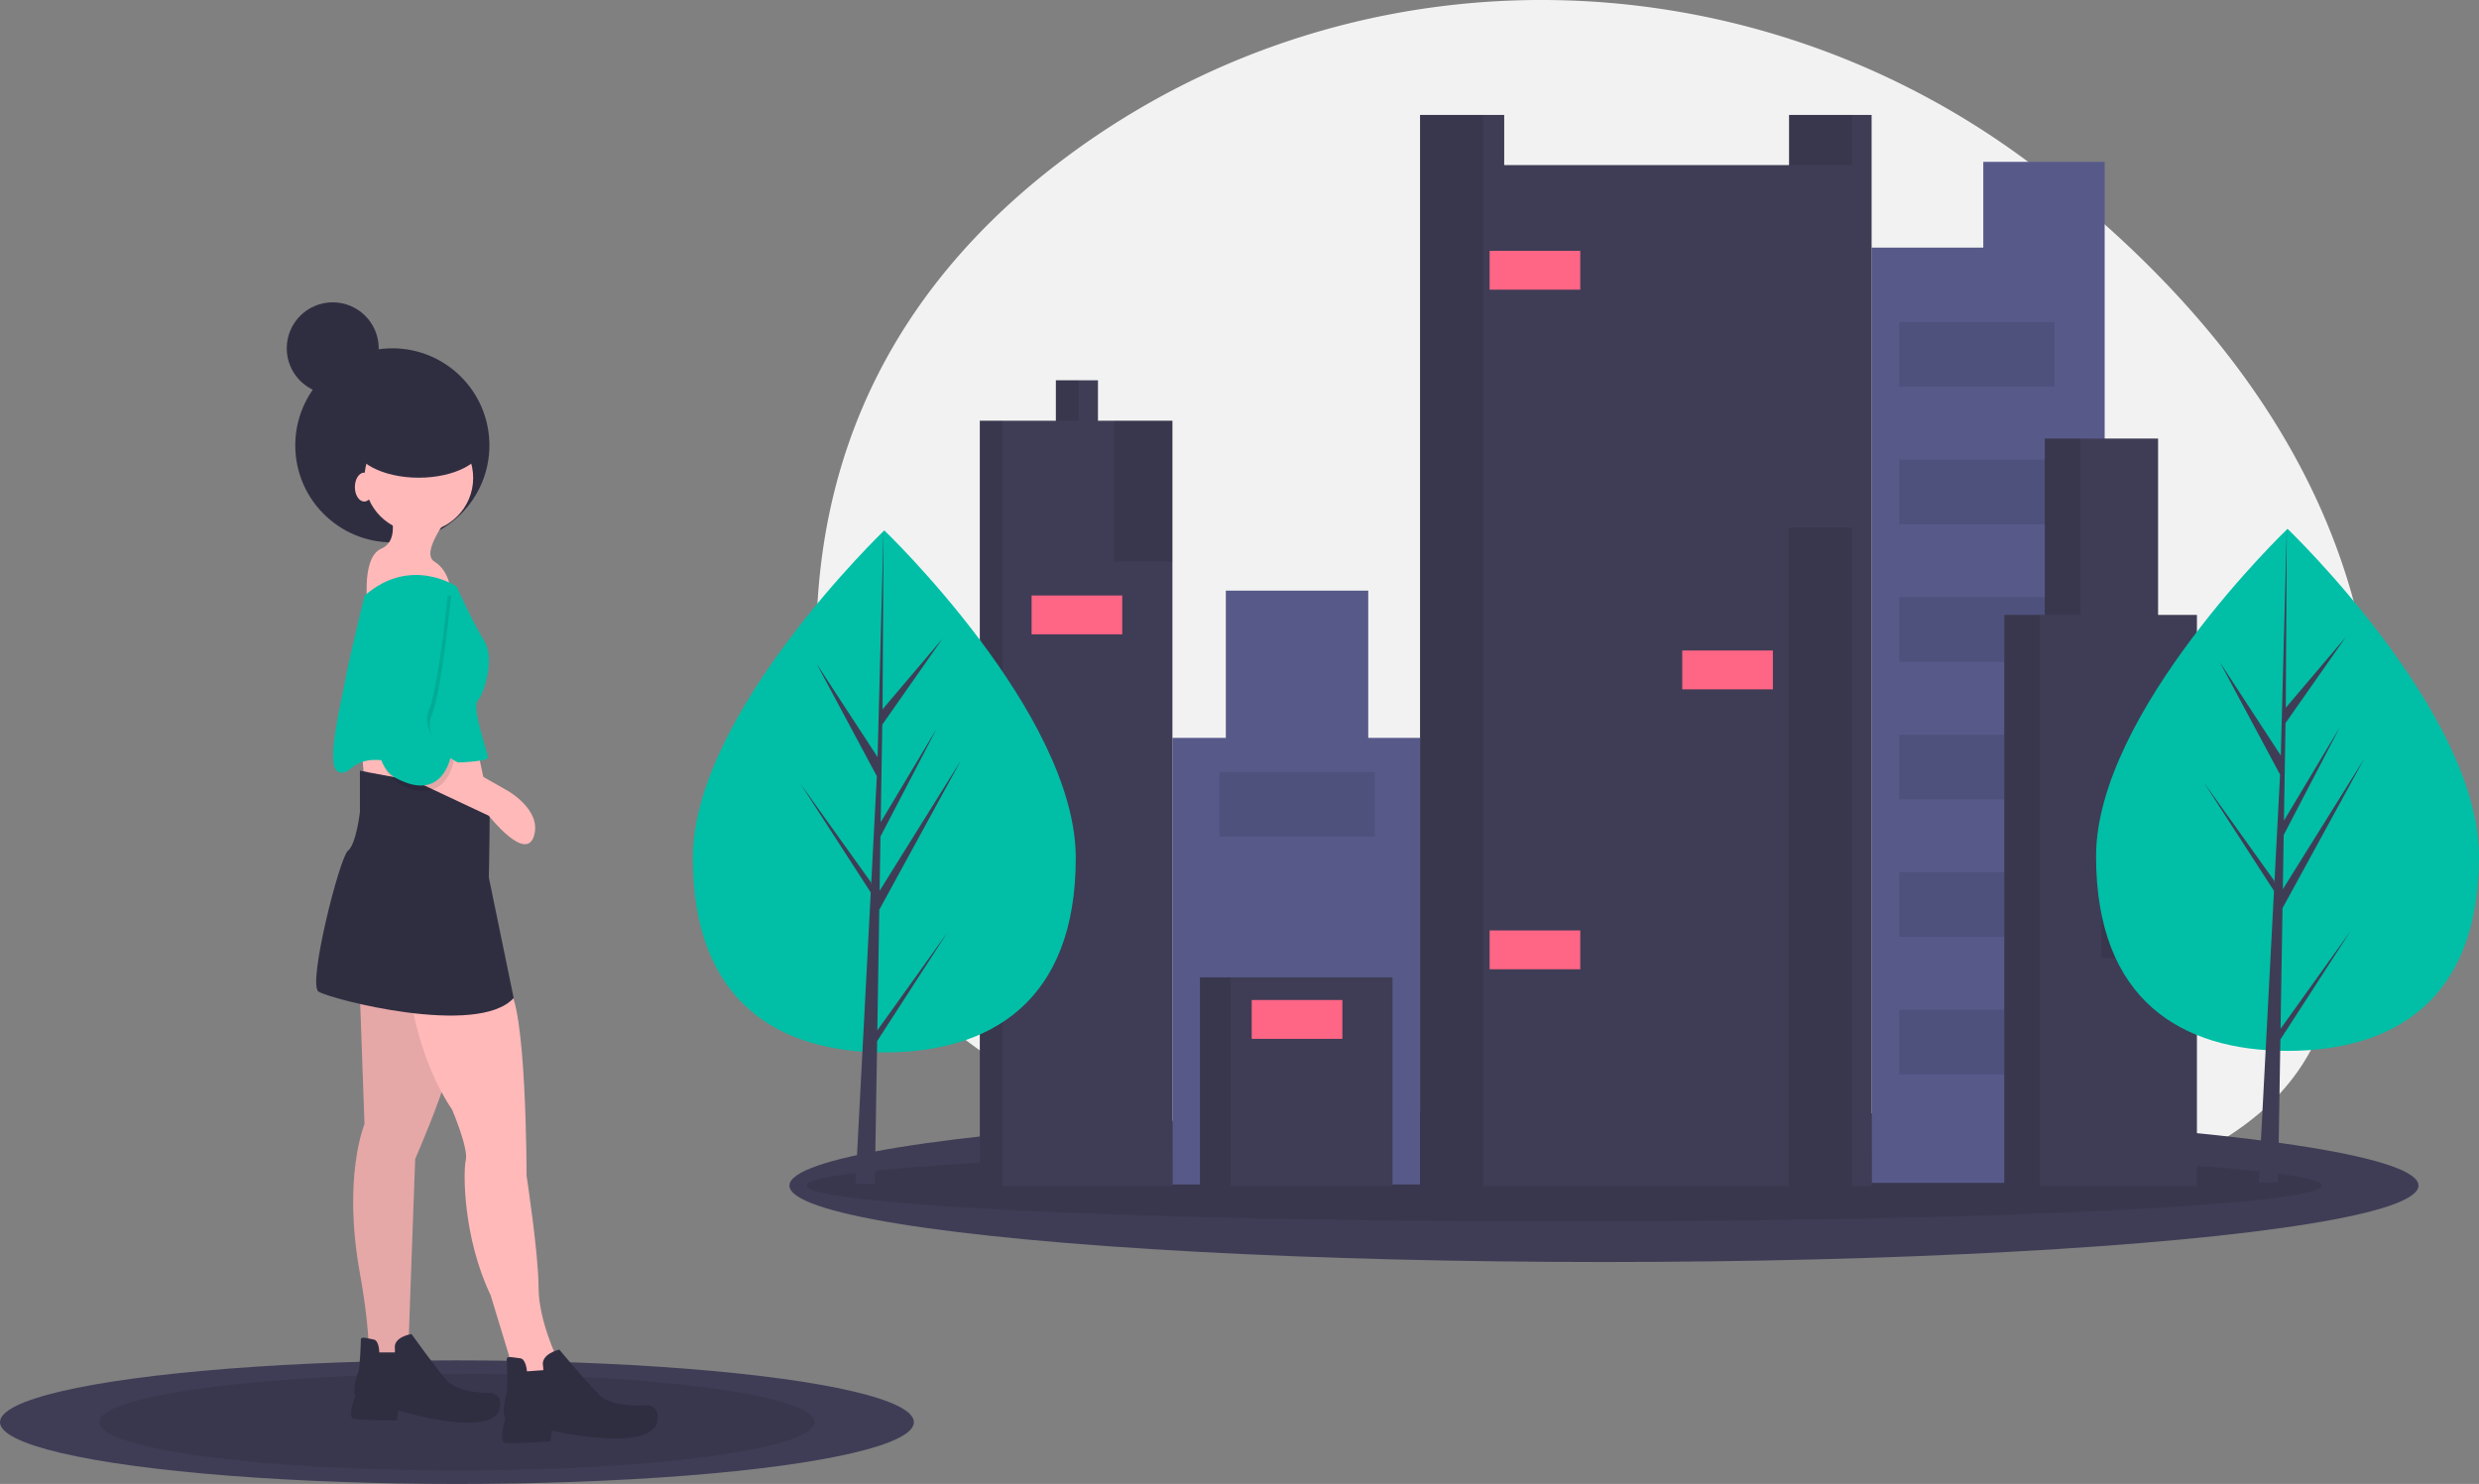 <svg xmlns="http://www.w3.org/2000/svg" data-name="Layer 1" width="1123" height="672.431" viewBox="0 0 1123 672.431" xmlns:xlink="http://www.w3.org/1999/xlink"><rect x="0" y="0" width="1123" height="672.431" fill="#808080" stroke="none"/><title>city girl</title><path d="M962.121,190.788C833.082,91.324,653.559,87.26,522.589,184.172,453.354,235.403,399.68,313.782,409.445,433.122c3.451,42.212,13.058,76.842,27.072,105.191,56.765,114.923,289.912,110.498,302.86,110.481q12.583-.013,25.166.563a551.942,551.942,0,0,1,87.406,11.051c41.054,8.557,93.318,12.856,140.014-3.35a162.301,162.301,0,0,0,23.059-10.026c25.662-13.637,54.388-26.669,71.183-59.015,12.621-24.276,21.816-54.716,26.241-92.629C1128.553,357.312,1048.074,257.042,962.121,190.788Z" transform="translate(-38.5 -113.785)" fill="#f2f2f2"/><ellipse cx="726.608" cy="537.225" rx="368.989" ry="34.637" fill="#3f3d56"/><ellipse cx="708.583" cy="537.225" rx="343.188" ry="16.258" opacity="0.1"/><polygon points="898.439 73.342 898.439 112.201 847.849 112.201 847.849 535.988 953.429 535.988 953.429 128.332 953.429 112.201 953.429 73.342 898.439 73.342" fill="#575a89"/><polygon points="619.825 334.359 619.825 267.639 555.304 267.639 555.304 334.359 531.109 334.359 531.109 536.721 643.287 536.721 643.287 334.359 619.825 334.359" fill="#575a89"/><rect x="543.573" y="442.872" width="87.25" height="94.582" fill="#3f3d56"/><rect x="543.573" y="442.872" width="13.931" height="94.582" opacity="0.1"/><polygon points="810.456 52.079 810.456 74.808 681.413 74.808 681.413 52.079 643.287 52.079 643.287 537.454 847.849 537.454 847.849 52.079 810.456 52.079" fill="#3f3d56"/><rect x="810.456" y="52.079" width="28.595" height="22.729" opacity="0.1"/><rect x="643.287" y="52.079" width="28.595" height="485.375" opacity="0.1"/><polygon points="497.382 190.653 497.382 172.323 478.319 172.323 478.319 190.653 443.858 190.653 443.858 537.454 531.109 537.454 531.109 190.653 497.382 190.653" fill="#3f3d56"/><rect x="478.319" y="172.323" width="10.265" height="18.33" opacity="0.1"/><rect x="443.858" y="190.653" width="10.265" height="346.801" opacity="0.1"/><rect x="810.456" y="239.044" width="28.595" height="298.41" opacity="0.1"/><rect x="504.714" y="190.653" width="26.395" height="63.788" opacity="0.1"/><rect x="674.815" y="113.668" width="41.059" height="17.597" fill="#ff6584"/><rect x="762.065" y="294.767" width="41.059" height="17.597" fill="#ff6584"/><rect x="674.815" y="421.609" width="41.059" height="17.597" fill="#ff6584"/><rect x="467.321" y="269.838" width="41.059" height="17.597" fill="#ff6584"/><rect x="567.035" y="453.137" width="41.059" height="17.597" fill="#ff6584"/><rect x="552.371" y="349.756" width="70.387" height="29.328" opacity="0.1"/><rect x="860.313" y="145.928" width="70.387" height="29.328" opacity="0.1"/><rect x="860.313" y="208.25" width="70.387" height="29.328" opacity="0.1"/><rect x="860.313" y="270.571" width="70.387" height="29.328" opacity="0.1"/><rect x="860.313" y="332.893" width="70.387" height="29.328" opacity="0.1"/><rect x="860.313" y="395.214" width="70.387" height="29.328" opacity="0.1"/><rect x="860.313" y="457.536" width="70.387" height="29.328" opacity="0.1"/><polygon points="977.624 278.636 977.624 198.718 926.3 198.718 926.3 278.636 907.97 278.636 907.97 537.454 995.221 537.454 995.221 278.636 977.624 278.636" fill="#3f3d56"/><rect x="926.3" y="198.718" width="16.13" height="79.918" opacity="0.1"/><rect x="907.97" y="278.636" width="16.13" height="258.818" opacity="0.1"/><rect x="951.962" y="408.412" width="43.258" height="25.662" opacity="0.1"/><rect x="953.429" y="370.286" width="41.059" height="17.597" fill="#ff6584"/><path d="M1161.5,501.835c0,65.321-38.832,88.129-86.735,88.129s-86.735-22.808-86.735-88.129,86.735-148.42,86.735-148.42S1161.5,436.514,1161.5,501.835Z" transform="translate(-38.5 -113.785)" fill="#00bfa6"/><polygon points="1033.106 466.187 1033.994 411.519 1070.962 343.887 1034.133 402.943 1034.533 378.362 1060.011 329.431 1034.638 371.858 1034.638 371.858 1035.357 327.648 1062.639 288.692 1035.469 320.696 1035.918 239.63 1033.098 346.946 1033.33 342.519 1005.591 300.06 1032.885 351.018 1030.3 400.393 1030.223 399.082 998.246 354.4 1030.127 403.712 1029.803 409.887 1029.745 409.979 1029.772 410.486 1023.215 535.755 1031.976 535.755 1033.027 471.051 1064.83 421.861 1033.106 466.187" fill="#3f3d56"/><path d="M525.827,502.542c0,65.321-38.832,88.129-86.735,88.129s-86.735-22.808-86.735-88.129,86.735-148.42,86.735-148.42S525.827,437.221,525.827,502.542Z" transform="translate(-38.5 -113.785)" fill="#00bfa6"/><polygon points="397.433 466.894 398.321 412.226 435.29 344.594 398.461 403.65 398.86 379.069 424.338 330.138 398.966 372.564 398.966 372.565 399.684 328.355 426.967 289.399 399.797 321.403 400.246 240.337 397.425 347.653 397.657 343.226 369.918 300.767 397.212 351.724 394.628 401.099 394.551 399.789 362.573 355.107 394.454 404.419 394.131 410.593 394.073 410.686 394.099 411.193 387.542 536.461 396.303 536.461 397.354 471.758 429.157 422.568 397.433 466.894" fill="#3f3d56"/><ellipse cx="207" cy="644.431" rx="207" ry="28" fill="#3f3d56"/><ellipse cx="207" cy="644.431" rx="162" ry="21.913" opacity="0.1"/><circle cx="177.73" cy="201.804" r="43.973" fill="#2f2e41"/><circle cx="189.739" cy="216.554" r="24.611" fill="#ffb9b9"/><path d="M214.474,343.27s6.257,15.017-3.337,19.188-5.84,28.783-5.84,28.783L242.839,383.315s0-10.428-7.508-15.017S245.342,343.27,245.342,343.27Z" transform="translate(-38.5 -113.785)" fill="#ffb9b9"/><polygon points="163.877 340.444 165.128 354.21 221.442 363.804 216.019 338.359 163.877 340.444" fill="#ffb9b9"/><path d="M201.542,564.771l2.086,58.399s-10.011,23.777-2.086,67.576,2.086,55.897,2.086,55.897l28.365,3.754L230.325,734.129l-6.674-14.183,2.92-80.925s12.931-30.034,13.348-35.874-.834-48.388-.834-48.388Z" transform="translate(-38.5 -113.785)" fill="#ffb9b9"/><path d="M201.542,564.771l2.086,58.399s-10.011,23.777-2.086,67.576,2.086,55.897,2.086,55.897l28.365,3.754L230.325,734.129l-6.674-14.183,2.92-80.925s12.931-30.034,13.348-35.874-.834-48.388-.834-48.388Z" transform="translate(-38.5 -113.785)" opacity="0.1"/><path d="M210.302,726.62s0-5.423-2.503-5.84-5.84-1.669-5.84,0-.417,13.348-1.251,15.017-2.503,7.926-1.251,10.428c0,0-3.754,9.594-.834,10.428s19.606.834,19.606.834l.834-4.589s37.125,11.68,45.051,1.251c0,0,3.754-7.508-2.92-9.177,0,0-15.017.417-20.44-5.84S224.902,718.278,224.902,718.278s-8.343,1.251-7.508,6.674v1.669Z" transform="translate(-38.5 -113.785)" fill="#2f2e41"/><path d="M224.485,566.022s4.171,29.2,18.771,50.474c0,0,7.508,17.52,6.257,22.943s-1.251,35.04,11.263,61.319l11.68,38.377,5.84,13.766,10.011,4.171,16.268,1.251-9.177-19.188-4.589-10.011s-8.343-17.103-8.343-32.12-5.423-50.474-5.423-50.474,0-80.091-8.76-85.096S224.485,566.022,224.485,566.022Z" transform="translate(-38.5 -113.785)" fill="#ffb9b9"/><path d="M205.714,463.823l-4.171-.834V481.76s-1.669,14.6-5.423,17.52S177.765,559.765,182.771,563.102s72.165,20.857,88.433,2.92l-11.263-54.645s.834-37.542,0-37.542S205.714,463.823,205.714,463.823Z" transform="translate(-38.5 -113.785)" fill="#2f2e41"/><path d="M245.342,379.561s-20.857-14.183-41.714,4.171c0,0-7.508,30.868-8.76,38.377s-9.177,38.377-3.337,41.297,5.84-7.091,20.857-5.006,47.137,1.251,47.137-1.251-7.508-22.525-4.589-25.863,7.926-19.188,2.92-27.114S245.342,379.561,245.342,379.561Z" transform="translate(-38.5 -113.785)" fill="#00bfa6"/><path d="M218.228,463.823l41.714,19.606s16.686,21.274,20.44,9.177-12.514-20.857-12.514-20.857L239.919,455.897l-21.691,7.091Z" transform="translate(-38.5 -113.785)" fill="#ffb9b9"/><path d="M221.148,383.732s-23.777,73.416-2.086,85.096,25.028-10.428,25.028-10.428-14.6-9.177-10.011-20.44,8.76-54.228,8.76-54.228Z" transform="translate(-38.5 -113.785)" opacity="0.1"/><path d="M219.896,381.23s-23.777,73.416-2.086,85.096S242.839,455.897,242.839,455.897s-14.6-9.177-10.011-20.44,8.76-54.228,8.76-54.228Z" transform="translate(-38.5 -113.785)" fill="#00bfa6"/><path d="M277.225,735.196s-.419-5.68-3.072-5.923-6.245-1.297-6.117.451.594,14.013-.151,15.825-2.01,8.494-.506,11.019c0,0-3.191,10.339-.069,10.987s20.599-.64,20.599-.64l.52-4.87s39.786,9.367,47.282-2.167c0,0,3.352-8.154-3.767-9.386,0,0-15.696,1.596-21.859-4.539s-18.212-20.621-18.212-20.621-8.641,1.955-7.349,7.57l.129,1.748Z" transform="translate(-38.5 -113.785)" fill="#2f2e41"/><ellipse cx="189.687" cy="200.647" rx="29.701" ry="15.815" fill="#2f2e41"/><ellipse cx="165" cy="220.705" rx="4.243" ry="6.557" fill="#ffb9b9"/><circle cx="150.728" cy="157.83" r="20.83" fill="#2f2e41"/></svg>